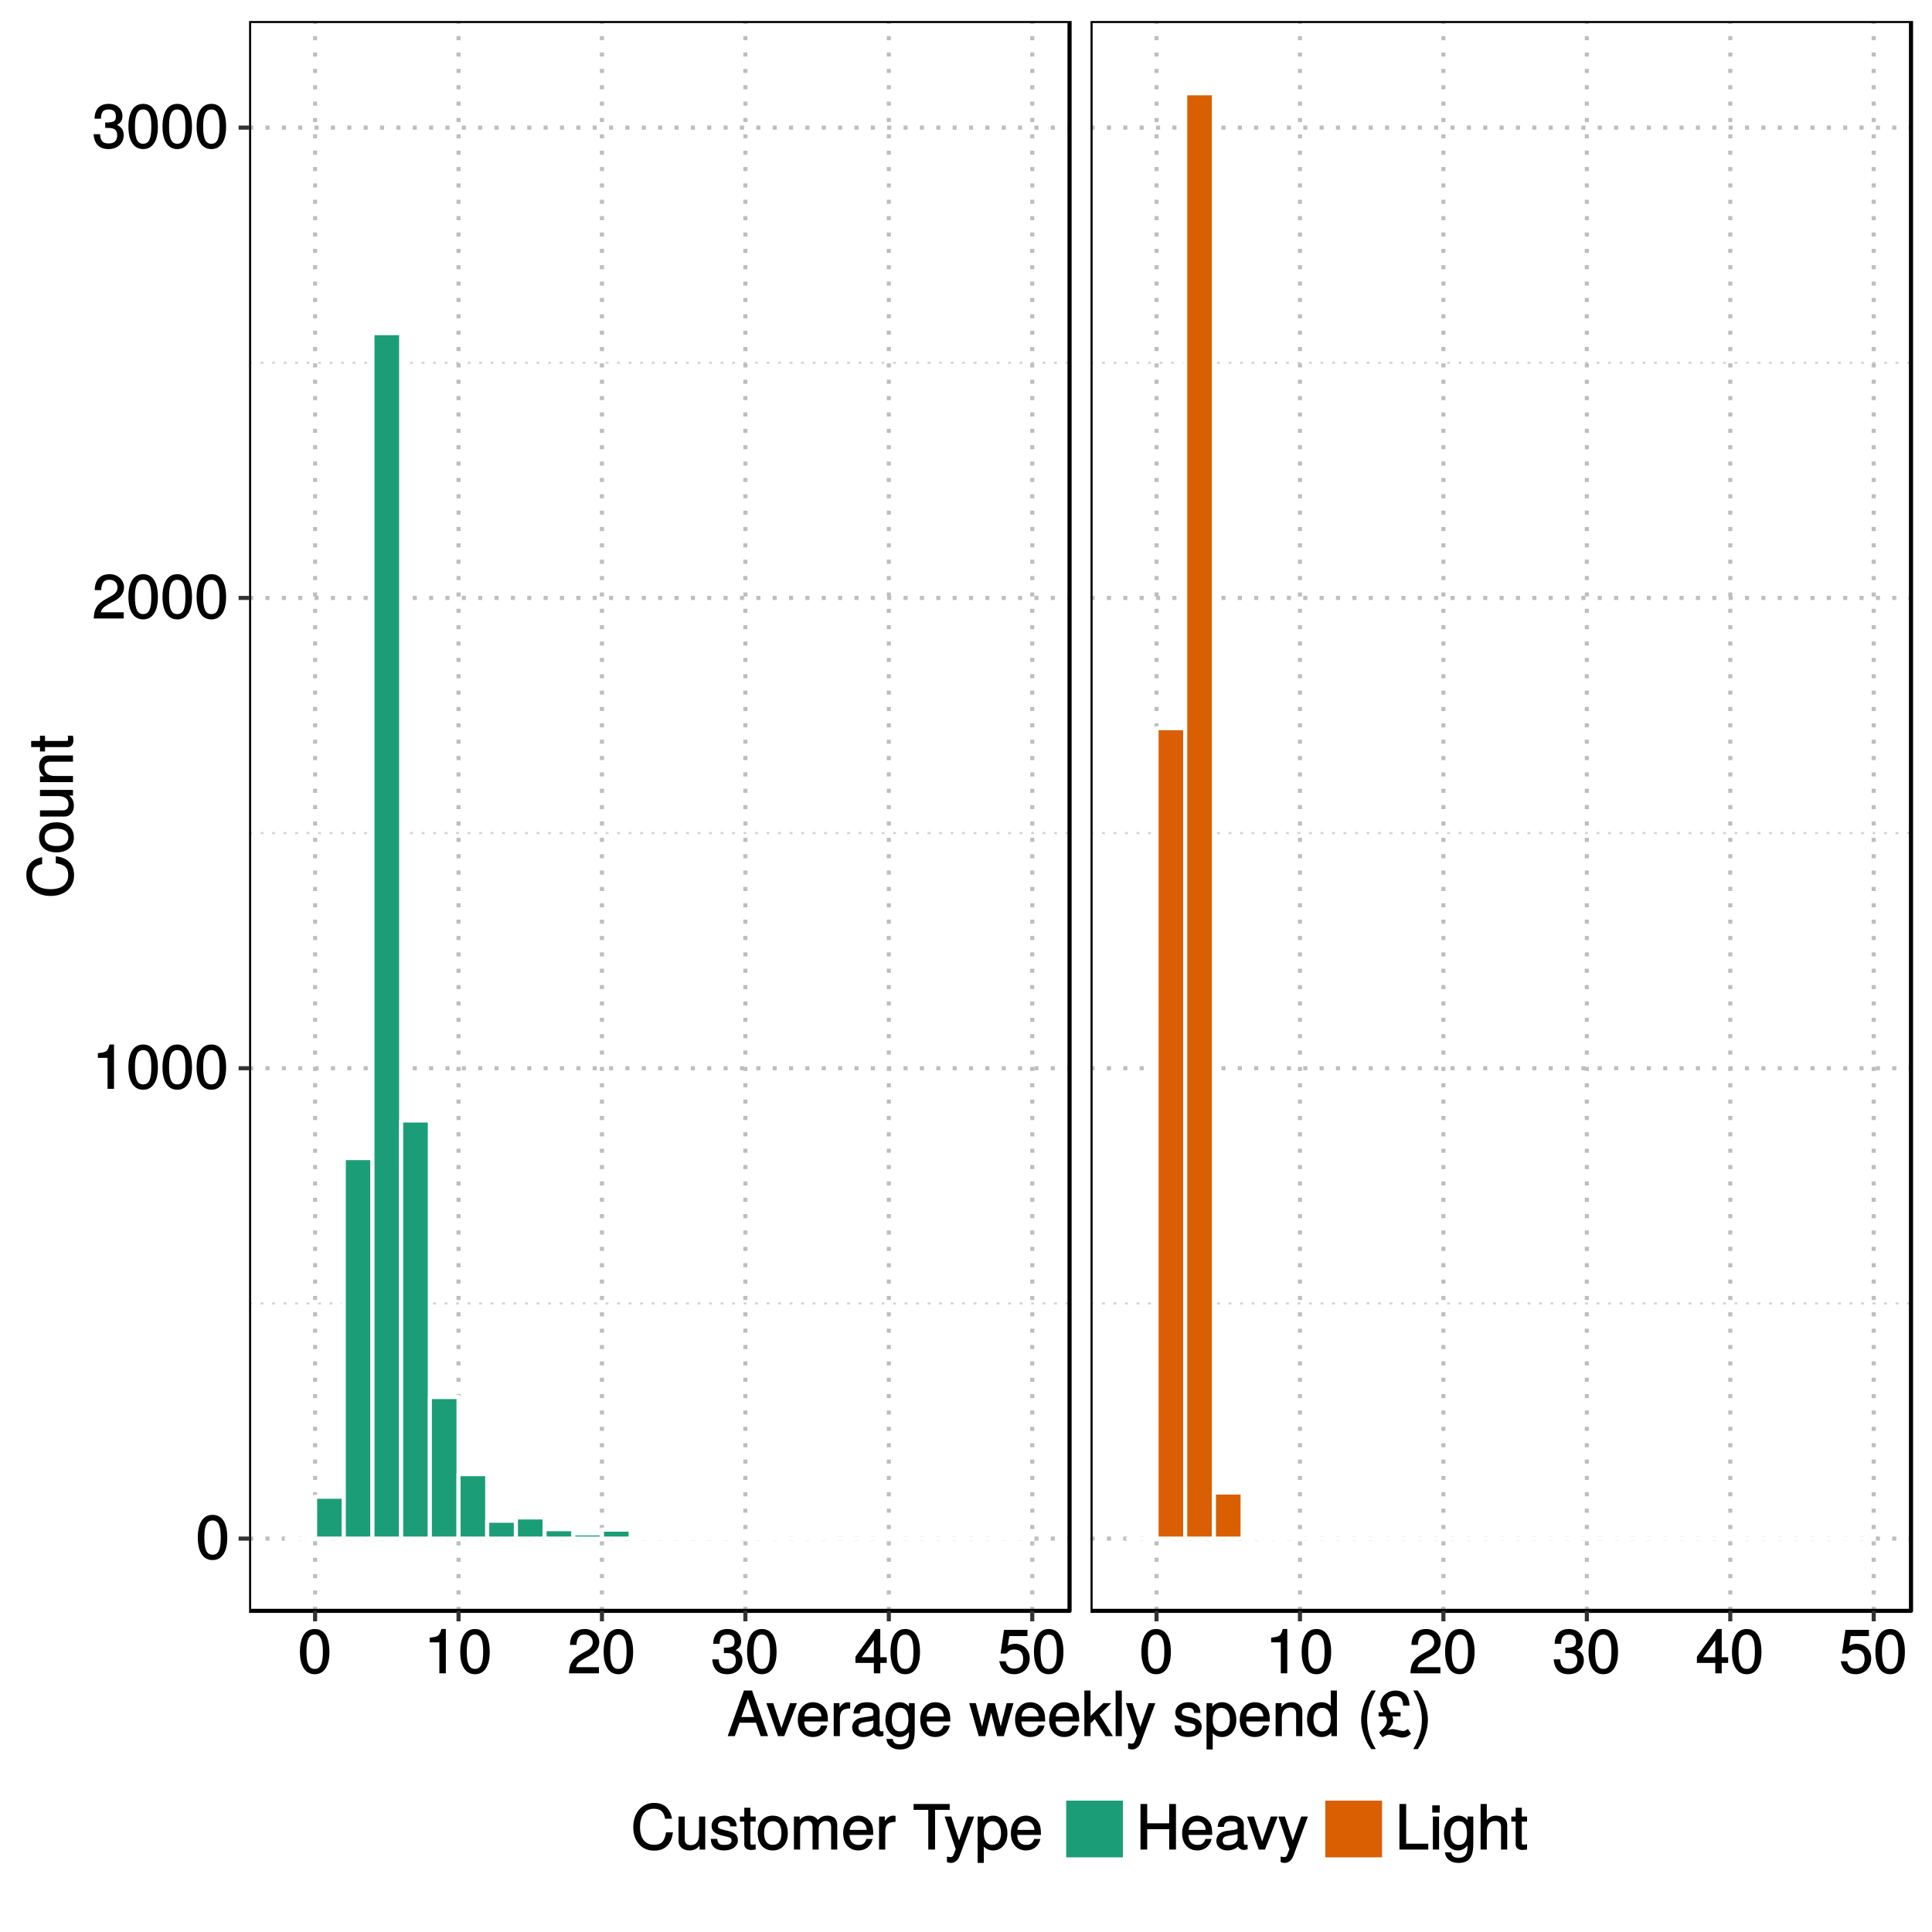 <?xml version="1.0" encoding="UTF-8"?>
<svg xmlns="http://www.w3.org/2000/svg" xmlns:xlink="http://www.w3.org/1999/xlink" width="504pt" height="504pt" viewBox="0 0 504 504" version="1.1">
<defs>
<g>
<symbol overflow="visible" id="glyph0-0">
<path style="stroke:none;" d=""/>
</symbol>
<symbol overflow="visible" id="glyph0-1">
<path style="stroke:none;" d="M 8.234 -5.562 C 8.234 -9.5 6.859 -11.562 4.406 -11.562 C 1.953 -11.562 0.547 -9.469 0.547 -5.656 C 0.547 -1.844 1.969 0.234 4.406 0.234 C 6.797 0.234 8.234 -1.844 8.234 -5.562 Z M 6.531 -5.703 C 6.531 -2.484 5.938 -1.156 4.375 -1.156 C 2.875 -1.156 2.25 -2.547 2.25 -5.641 C 2.25 -8.75 2.875 -10.094 4.406 -10.094 C 5.922 -10.094 6.531 -8.734 6.531 -5.703 Z M 6.531 -5.703 "/>
</symbol>
<symbol overflow="visible" id="glyph0-2">
<path style="stroke:none;" d="M 5.688 -0.109 L 5.688 -11.562 L 4.516 -11.562 C 3.984 -9.734 3.812 -9.578 1.484 -9.297 L 1.484 -8.078 L 4 -8.078 L 4 0 L 5.688 0 Z M 5.688 -0.109 "/>
</symbol>
<symbol overflow="visible" id="glyph0-3">
<path style="stroke:none;" d="M 8.297 -8.125 C 8.297 -10.047 6.688 -11.562 4.547 -11.562 C 2.219 -11.562 0.734 -10.281 0.656 -7.406 L 2.344 -7.406 C 2.453 -9.422 3.109 -10.109 4.5 -10.109 C 5.781 -10.109 6.594 -9.312 6.594 -8.094 C 6.594 -7.203 6.094 -6.516 5.094 -5.938 L 3.609 -5.109 C 1.25 -3.766 0.531 -2.625 0.391 0 L 8.219 0 L 8.219 -1.609 L 2.266 -1.609 C 2.406 -2.438 2.875 -2.938 4.266 -3.766 L 5.875 -4.625 C 7.453 -5.469 8.297 -6.734 8.297 -8.125 Z M 8.297 -8.125 "/>
</symbol>
<symbol overflow="visible" id="glyph0-4">
<path style="stroke:none;" d="M 8.219 -3.406 C 8.219 -4.781 7.531 -5.703 6.172 -6.156 L 6.172 -5.938 C 7.234 -6.359 7.891 -7.203 7.891 -8.344 C 7.891 -10.281 6.469 -11.562 4.297 -11.562 C 2.016 -11.562 0.656 -10.219 0.609 -7.688 L 2.281 -7.688 C 2.312 -9.469 2.875 -10.109 4.312 -10.109 C 5.562 -10.109 6.172 -9.484 6.172 -8.281 C 6.172 -7.078 5.797 -6.688 3.391 -6.688 L 3.391 -5.281 L 4.297 -5.281 C 5.859 -5.281 6.516 -4.656 6.516 -3.391 C 6.516 -1.969 5.781 -1.234 4.297 -1.234 C 2.766 -1.234 2.141 -1.891 2.047 -3.641 L 0.359 -3.641 C 0.547 -1.016 1.938 0.234 4.25 0.234 C 6.594 0.234 8.219 -1.266 8.219 -3.406 Z M 8.219 -3.406 "/>
</symbol>
<symbol overflow="visible" id="glyph0-5">
<path style="stroke:none;" d="M 8.453 -2.828 L 8.453 -4.203 L 6.766 -4.203 L 6.766 -11.562 L 5.516 -11.562 L 0.297 -4.344 L 0.297 -2.719 L 5.094 -2.719 L 5.094 0 L 6.766 0 L 6.766 -2.719 L 8.453 -2.719 Z M 5.234 -4.203 L 1.922 -4.203 L 5.328 -8.969 L 5.094 -9.062 L 5.094 -4.203 Z M 5.234 -4.203 "/>
</symbol>
<symbol overflow="visible" id="glyph0-6">
<path style="stroke:none;" d="M 8.344 -3.875 C 8.344 -6.109 6.719 -7.703 4.547 -7.703 C 3.75 -7.703 2.984 -7.453 2.625 -7.188 L 3.016 -9.719 L 7.75 -9.719 L 7.75 -11.328 L 1.625 -11.328 L 0.75 -5.172 L 2.266 -5.172 C 2.953 -5.984 3.406 -6.219 4.281 -6.219 C 5.812 -6.219 6.625 -5.359 6.625 -3.688 C 6.625 -2.047 5.828 -1.234 4.281 -1.234 C 3.062 -1.234 2.438 -1.75 2.062 -3.141 L 0.391 -3.141 C 0.875 -0.766 2.297 0.234 4.312 0.234 C 6.609 0.234 8.344 -1.469 8.344 -3.875 Z M 8.344 -3.875 "/>
</symbol>
<symbol overflow="visible" id="glyph0-7">
<path style="stroke:none;" d="M 10.578 -0.109 L 6.438 -11.891 L 4.312 -11.891 L 0.078 0 L 1.938 0 L 3.172 -3.5 L 7.469 -3.5 L 8.672 0 L 10.625 0 Z M 7.172 -4.969 L 3.625 -4.969 L 5.5 -10.172 L 5.234 -10.172 L 6.969 -4.969 Z M 7.172 -4.969 "/>
</symbol>
<symbol overflow="visible" id="glyph0-8">
<path style="stroke:none;" d="M 7.781 -8.609 L 6.156 -8.609 L 3.766 -1.719 L 4.031 -1.703 L 1.766 -8.609 L -0.031 -8.609 L 3.016 0 L 4.641 0 L 7.953 -8.609 Z M 7.781 -8.609 "/>
</symbol>
<symbol overflow="visible" id="glyph0-9">
<path style="stroke:none;" d="M 8.344 -3.922 C 8.344 -5.141 8.234 -5.906 8 -6.531 C 7.453 -7.906 6.047 -8.844 4.484 -8.844 C 2.141 -8.844 0.5 -7.016 0.5 -4.25 C 0.5 -1.5 2.094 0.234 4.453 0.234 C 6.375 0.234 7.828 -0.953 8.188 -2.766 L 6.578 -2.766 C 6.172 -1.562 5.562 -1.219 4.5 -1.219 C 3.109 -1.219 2.188 -2 2.156 -3.812 L 8.344 -3.812 Z M 6.875 -5.031 C 6.875 -5.031 6.672 -5.125 6.688 -5.125 L 2.203 -5.125 C 2.297 -6.5 3.125 -7.391 4.469 -7.391 C 5.781 -7.391 6.641 -6.422 6.641 -5.109 Z M 6.875 -5.031 "/>
</symbol>
<symbol overflow="visible" id="glyph0-10">
<path style="stroke:none;" d="M 5.266 -7.328 L 5.266 -8.781 C 4.906 -8.828 4.797 -8.844 4.625 -8.844 C 3.766 -8.844 2.984 -8.297 2.219 -7.062 L 2.469 -6.969 L 2.469 -8.609 L 0.969 -8.609 L 0.969 0 L 2.578 0 L 2.578 -4.469 C 2.578 -6.359 3.078 -7.188 5.266 -7.219 Z M 5.266 -7.328 "/>
</symbol>
<symbol overflow="visible" id="glyph0-11">
<path style="stroke:none;" d="M 8.688 -0.141 L 8.688 -1.297 C 8.422 -1.234 8.359 -1.234 8.266 -1.234 C 7.812 -1.234 7.688 -1.359 7.688 -1.781 L 7.688 -6.453 C 7.688 -7.938 6.469 -8.844 4.406 -8.844 C 2.375 -8.844 0.969 -7.969 0.891 -5.906 L 2.5 -5.906 C 2.625 -7.047 3.109 -7.391 4.359 -7.391 C 5.547 -7.391 6.078 -7.062 6.078 -6.25 L 6.078 -5.906 C 6.078 -5.344 5.891 -5.219 4.828 -5.094 C 2.938 -4.844 2.656 -4.781 2.141 -4.578 C 1.172 -4.172 0.531 -3.312 0.531 -2.281 C 0.531 -0.766 1.734 0.234 3.422 0.234 C 4.5 0.234 5.625 -0.234 6.188 -0.828 C 6.266 -0.469 6.984 0.109 7.641 0.109 C 7.922 0.109 8.125 0.078 8.688 -0.062 Z M 6.078 -3.016 C 6.078 -1.812 5.016 -1.156 3.719 -1.156 C 2.672 -1.156 2.188 -1.406 2.188 -2.312 C 2.188 -3.203 2.656 -3.469 4.078 -3.688 C 5.484 -3.875 5.781 -3.938 6.078 -4.078 Z M 6.078 -3.016 "/>
</symbol>
<symbol overflow="visible" id="glyph0-12">
<path style="stroke:none;" d="M 7.953 -1.484 L 7.953 -8.609 L 6.453 -8.609 L 6.453 -7.281 L 6.688 -7.359 C 6.016 -8.359 5.109 -8.844 4.031 -8.844 C 1.906 -8.844 0.312 -6.938 0.312 -4.219 C 0.312 -1.578 1.953 0.234 3.922 0.234 C 4.969 0.234 5.812 -0.234 6.688 -1.297 L 6.453 -1.375 L 6.453 -0.812 C 6.453 1.406 5.688 2.141 4.125 2.141 C 3.078 2.141 2.391 1.875 2.203 0.734 L 0.578 0.734 C 0.734 2.438 2.109 3.484 4.078 3.484 C 6.703 3.484 7.953 2.203 7.953 -1.484 Z M 6.312 -4.25 C 6.312 -2.25 5.594 -1.219 4.188 -1.219 C 2.734 -1.219 1.984 -2.266 1.984 -4.297 C 1.984 -6.312 2.75 -7.391 4.172 -7.391 C 5.609 -7.391 6.312 -6.281 6.312 -4.25 Z M 6.312 -4.25 "/>
</symbol>
<symbol overflow="visible" id="glyph0-13">
<path style="stroke:none;" d=""/>
</symbol>
<symbol overflow="visible" id="glyph0-14">
<path style="stroke:none;" d="M 11.328 -8.609 L 9.703 -8.609 L 8.016 -1.984 L 8.281 -1.969 L 6.609 -8.609 L 4.75 -8.609 L 3.141 -1.984 L 3.406 -1.969 L 1.656 -8.609 L -0.078 -8.609 L 2.422 0 L 4.125 0 L 5.781 -6.688 L 5.5 -6.688 L 7.234 0 L 8.953 0 L 11.484 -8.609 Z M 11.328 -8.609 "/>
</symbol>
<symbol overflow="visible" id="glyph0-15">
<path style="stroke:none;" d="M 8.125 -0.188 L 4.75 -5.578 L 7.812 -8.609 L 5.75 -8.609 L 2.141 -5.031 L 2.391 -4.938 L 2.391 -11.891 L 0.781 -11.891 L 0.781 0 L 2.391 0 L 2.391 -3.328 L 3.516 -4.453 L 6.297 0 L 8.234 0 Z M 8.125 -0.188 "/>
</symbol>
<symbol overflow="visible" id="glyph0-16">
<path style="stroke:none;" d="M 2.547 -0.109 L 2.547 -11.891 L 0.938 -11.891 L 0.938 0 L 2.547 0 Z M 2.547 -0.109 "/>
</symbol>
<symbol overflow="visible" id="glyph0-17">
<path style="stroke:none;" d="M 7.641 -8.609 L 6.094 -8.609 L 3.75 -1.984 L 4.016 -1.969 L 1.844 -8.609 L 0.125 -8.609 L 3.016 -0.094 L 2.5 1.234 C 2.266 1.828 2.141 1.953 1.562 1.953 C 1.375 1.953 1.156 1.922 0.719 1.828 L 0.719 3.234 C 1.031 3.391 1.406 3.484 1.766 3.484 C 2.703 3.484 3.594 2.844 4.047 1.641 L 7.828 -8.609 Z M 7.641 -8.609 "/>
</symbol>
<symbol overflow="visible" id="glyph0-18">
<path style="stroke:none;" d="M 7.469 -2.469 C 7.469 -3.719 6.641 -4.453 4.969 -4.844 L 3.703 -5.156 C 2.609 -5.406 2.266 -5.641 2.266 -6.234 C 2.266 -7.016 2.828 -7.391 3.922 -7.391 C 4.984 -7.391 5.422 -7.047 5.453 -6.047 L 7.141 -6.047 C 7.125 -7.812 5.906 -8.844 3.969 -8.844 C 2.016 -8.844 0.609 -7.734 0.609 -6.172 C 0.609 -4.859 1.422 -4.125 3.406 -3.641 L 4.656 -3.344 C 5.578 -3.125 5.812 -2.953 5.812 -2.359 C 5.812 -1.562 5.172 -1.219 4 -1.219 C 2.797 -1.219 2.25 -1.391 2.062 -2.781 L 0.406 -2.781 C 0.469 -0.734 1.703 0.234 3.891 0.234 C 6 0.234 7.469 -0.844 7.469 -2.469 Z M 7.469 -2.469 "/>
</symbol>
<symbol overflow="visible" id="glyph0-19">
<path style="stroke:none;" d="M 8.5 -4.219 C 8.5 -7.047 6.984 -8.844 4.766 -8.844 C 3.625 -8.844 2.609 -8.297 1.984 -7.312 L 2.219 -7.234 L 2.219 -8.609 L 0.734 -8.609 L 0.734 3.484 L 2.344 3.484 L 2.344 -1.125 L 2.094 -1.047 C 2.797 -0.172 3.703 0.234 4.781 0.234 C 6.938 0.234 8.5 -1.547 8.5 -4.219 Z M 6.828 -4.25 C 6.828 -2.359 6 -1.234 4.547 -1.234 C 3.141 -1.234 2.344 -2.266 2.344 -4.234 C 2.344 -6.203 3.141 -7.375 4.547 -7.375 C 6.016 -7.375 6.828 -6.25 6.828 -4.25 Z M 6.828 -4.25 "/>
</symbol>
<symbol overflow="visible" id="glyph0-20">
<path style="stroke:none;" d="M 7.922 -0.109 L 7.922 -6.453 C 7.922 -7.844 6.75 -8.844 5.141 -8.844 C 3.891 -8.844 2.969 -8.344 2.234 -7.172 L 2.484 -7.094 L 2.484 -8.609 L 0.969 -8.609 L 0.969 0 L 2.578 0 L 2.578 -4.734 C 2.578 -6.453 3.375 -7.453 4.734 -7.453 C 5.797 -7.453 6.312 -6.922 6.312 -5.922 L 6.312 0 L 7.922 0 Z M 7.922 -0.109 "/>
</symbol>
<symbol overflow="visible" id="glyph0-21">
<path style="stroke:none;" d="M 8.047 -0.109 L 8.047 -11.891 L 6.453 -11.891 L 6.453 -7.438 L 6.688 -7.516 C 6.125 -8.375 5.141 -8.844 4.016 -8.844 C 1.844 -8.844 0.266 -7.062 0.266 -4.391 C 0.266 -1.547 1.812 0.234 4.062 0.234 C 5.219 0.234 6.109 -0.219 6.828 -1.266 L 6.594 -1.344 L 6.594 0 L 8.047 0 Z M 6.453 -4.266 C 6.453 -2.344 5.656 -1.234 4.25 -1.234 C 2.781 -1.234 1.938 -2.359 1.938 -4.297 C 1.938 -6.25 2.781 -7.375 4.234 -7.375 C 5.688 -7.375 6.453 -6.203 6.453 -4.266 Z M 6.453 -4.266 "/>
</symbol>
<symbol overflow="visible" id="glyph0-22">
<path style="stroke:none;" d="M 4.75 3.203 C 3.344 0.906 2.594 -1.703 2.594 -4.25 C 2.594 -6.797 3.344 -9.422 4.859 -11.891 L 3.703 -11.891 C 2.062 -9.766 1.031 -6.766 1.031 -4.25 C 1.031 -1.734 2.062 1.266 3.703 3.391 L 4.859 3.391 Z M 4.75 3.203 "/>
</symbol>
<symbol overflow="visible" id="glyph0-23">
<path style="stroke:none;" d="M 8.656 -0.719 L 7.922 -1.875 C 7.312 -1.453 6.969 -1.328 6.562 -1.328 C 6.203 -1.328 4.594 -1.828 3.984 -1.828 C 3.297 -1.828 2.547 -1.578 1.922 -1.172 L 2.125 -1.016 C 3.562 -2.469 4.047 -3.281 4.047 -4.109 C 4.047 -4.422 3.969 -4.781 3.859 -5.141 L 5.984 -5.141 L 5.984 -6.234 L 3.359 -6.234 C 2.625 -7.75 2.484 -7.734 2.484 -8.484 C 2.484 -9.719 3.25 -10.422 4.609 -10.422 C 6 -10.422 6.594 -9.719 6.641 -7.953 L 8.312 -7.953 C 8.266 -10.594 6.812 -11.891 4.672 -11.891 C 2.531 -11.891 0.719 -10.281 0.719 -8.359 C 0.719 -7.641 0.859 -7.266 1.484 -6.234 L 0.266 -6.234 L 0.266 -5.141 L 2.094 -5.141 C 2.297 -4.766 2.422 -4.406 2.422 -4 C 2.422 -3.031 1.922 -2.281 0.391 -0.953 L 1.281 0.281 C 2.031 -0.203 2.516 -0.375 3.078 -0.375 C 3.406 -0.375 3.797 -0.297 4.125 -0.188 C 5.453 0.266 5.875 0.375 6.469 0.375 C 7.297 0.375 8.016 0.062 8.719 -0.625 Z M 8.656 -0.719 "/>
</symbol>
<symbol overflow="visible" id="glyph0-24">
<path style="stroke:none;" d="M 4.219 -4.234 C 4.219 -6.766 3.188 -9.766 1.547 -11.891 L 0.391 -11.891 C 1.906 -9.406 2.656 -6.797 2.656 -4.234 C 2.656 -1.703 1.906 0.922 0.391 3.391 L 1.547 3.391 C 3.188 1.266 4.219 -1.734 4.219 -4.234 Z M 4.219 -4.234 "/>
</symbol>
<symbol overflow="visible" id="glyph0-25">
<path style="stroke:none;" d="M 10.828 -4.484 L 9.172 -4.484 C 8.797 -2.172 8.016 -1.25 6.047 -1.25 C 3.734 -1.25 2.391 -2.906 2.391 -5.828 C 2.391 -8.812 3.656 -10.641 5.922 -10.641 C 7.75 -10.641 8.562 -9.938 8.938 -8.047 L 10.734 -8.047 C 10.25 -10.719 8.656 -12.172 6.094 -12.172 C 2.562 -12.172 0.625 -9.219 0.625 -5.812 C 0.625 -2.406 2.609 0.281 6.031 0.281 C 8.875 0.281 10.609 -1.328 10.969 -4.484 Z M 10.828 -4.484 "/>
</symbol>
<symbol overflow="visible" id="glyph0-26">
<path style="stroke:none;" d="M 7.844 -0.109 L 7.844 -8.609 L 6.234 -8.609 L 6.234 -3.875 C 6.234 -2.156 5.484 -1.156 4.094 -1.156 C 3.047 -1.156 2.5 -1.688 2.5 -2.688 L 2.5 -8.609 L 0.891 -8.609 L 0.891 -2.156 C 0.891 -0.766 2.078 0.234 3.719 0.234 C 4.938 0.234 5.828 -0.219 6.609 -1.328 L 6.375 -1.406 L 6.375 0 L 7.844 0 Z M 7.844 -0.109 "/>
</symbol>
<symbol overflow="visible" id="glyph0-27">
<path style="stroke:none;" d="M 4.188 -0.109 L 4.188 -1.391 C 3.891 -1.297 3.688 -1.281 3.422 -1.281 C 2.844 -1.281 2.812 -1.328 2.812 -1.922 L 2.812 -7.297 L 4.188 -7.297 L 4.188 -8.609 L 2.812 -8.609 L 2.812 -10.906 L 1.219 -10.906 L 1.219 -8.609 L 0.078 -8.609 L 0.078 -7.297 L 1.219 -7.297 L 1.219 -1.328 C 1.219 -0.484 1.938 0.109 2.969 0.109 C 3.297 0.109 3.609 0.078 4.188 -0.016 Z M 4.188 -0.109 "/>
</symbol>
<symbol overflow="visible" id="glyph0-28">
<path style="stroke:none;" d="M 8.281 -4.234 C 8.281 -7.141 6.766 -8.844 4.359 -8.844 C 2 -8.844 0.438 -7.125 0.438 -4.297 C 0.438 -1.484 1.984 0.234 4.375 0.234 C 6.719 0.234 8.281 -1.484 8.281 -4.234 Z M 6.625 -4.25 C 6.625 -2.281 5.844 -1.219 4.375 -1.219 C 2.875 -1.219 2.094 -2.266 2.094 -4.297 C 2.094 -6.312 2.875 -7.391 4.375 -7.391 C 5.875 -7.391 6.625 -6.344 6.625 -4.25 Z M 6.625 -4.25 "/>
</symbol>
<symbol overflow="visible" id="glyph0-29">
<path style="stroke:none;" d="M 12.281 -0.109 L 12.281 -6.406 C 12.281 -7.906 11.328 -8.844 9.766 -8.844 C 8.641 -8.844 7.859 -8.484 7.203 -7.688 C 6.781 -8.438 6.016 -8.844 4.922 -8.844 C 3.812 -8.844 2.953 -8.406 2.234 -7.391 L 2.484 -7.312 L 2.484 -8.609 L 0.984 -8.609 L 0.984 0 L 2.594 0 L 2.594 -5.375 C 2.594 -6.594 3.344 -7.453 4.438 -7.453 C 5.422 -7.453 5.844 -6.953 5.844 -5.891 L 5.844 0 L 7.438 0 L 7.438 -5.375 C 7.438 -6.594 8.203 -7.453 9.297 -7.453 C 10.266 -7.453 10.688 -6.938 10.688 -5.891 L 10.688 0 L 12.281 0 Z M 12.281 -0.109 "/>
</symbol>
<symbol overflow="visible" id="glyph0-30">
<path style="stroke:none;" d="M 9.609 -10.469 L 9.609 -11.891 L 0.188 -11.891 L 0.188 -10.359 L 4.031 -10.359 L 4.031 0 L 5.797 0 L 5.797 -10.359 L 9.609 -10.359 Z M 9.609 -10.469 "/>
</symbol>
<symbol overflow="visible" id="glyph0-31">
<path style="stroke:none;" d="M 10.438 -0.109 L 10.438 -11.891 L 8.672 -11.891 L 8.672 -6.844 L 2.938 -6.844 L 2.938 -11.891 L 1.188 -11.891 L 1.188 0 L 2.938 0 L 2.938 -5.312 L 8.672 -5.312 L 8.672 0 L 10.438 0 Z M 10.438 -0.109 "/>
</symbol>
<symbol overflow="visible" id="glyph0-32">
<path style="stroke:none;" d="M 8.656 -0.109 L 8.656 -1.531 L 2.891 -1.531 L 2.891 -11.891 L 1.141 -11.891 L 1.141 0 L 8.656 0 Z M 8.656 -0.109 "/>
</symbol>
<symbol overflow="visible" id="glyph0-33">
<path style="stroke:none;" d="M 2.578 -0.109 L 2.578 -8.609 L 0.969 -8.609 L 0.969 0 L 2.578 0 Z M 2.75 -9.766 L 2.75 -11.531 L 0.812 -11.531 L 0.812 -9.641 L 2.75 -9.641 Z M 2.75 -9.766 "/>
</symbol>
<symbol overflow="visible" id="glyph0-34">
<path style="stroke:none;" d="M 7.906 -0.109 L 7.906 -6.453 C 7.906 -7.859 6.766 -8.844 5.141 -8.844 C 3.953 -8.844 3.125 -8.453 2.344 -7.422 L 2.578 -7.344 L 2.578 -11.891 L 0.969 -11.891 L 0.969 0 L 2.578 0 L 2.578 -4.734 C 2.578 -6.453 3.344 -7.453 4.719 -7.453 C 5.656 -7.453 6.297 -7.031 6.297 -5.922 L 6.297 0 L 7.906 0 Z M 7.906 -0.109 "/>
</symbol>
<symbol overflow="visible" id="glyph1-0">
<path style="stroke:none;" d=""/>
</symbol>
<symbol overflow="visible" id="glyph1-1">
<path style="stroke:none;" d="M -4.484 -10.828 L -4.484 -9.172 C -2.172 -8.797 -1.25 -8.016 -1.25 -6.047 C -1.25 -3.734 -2.906 -2.391 -5.828 -2.391 C -8.812 -2.391 -10.641 -3.656 -10.641 -5.922 C -10.641 -7.75 -9.938 -8.562 -8.047 -8.938 L -8.047 -10.734 C -10.719 -10.25 -12.172 -8.656 -12.172 -6.094 C -12.172 -2.562 -9.219 -0.625 -5.812 -0.625 C -2.406 -0.625 0.281 -2.609 0.281 -6.031 C 0.281 -8.875 -1.328 -10.609 -4.484 -10.969 Z M -4.484 -10.828 "/>
</symbol>
<symbol overflow="visible" id="glyph1-2">
<path style="stroke:none;" d="M -4.234 -8.281 C -7.141 -8.281 -8.844 -6.766 -8.844 -4.359 C -8.844 -2 -7.125 -0.438 -4.297 -0.438 C -1.484 -0.438 0.234 -1.984 0.234 -4.375 C 0.234 -6.719 -1.484 -8.281 -4.234 -8.281 Z M -4.25 -6.625 C -2.281 -6.625 -1.219 -5.844 -1.219 -4.375 C -1.219 -2.875 -2.266 -2.094 -4.297 -2.094 C -6.312 -2.094 -7.391 -2.875 -7.391 -4.375 C -7.391 -5.875 -6.344 -6.625 -4.25 -6.625 Z M -4.25 -6.625 "/>
</symbol>
<symbol overflow="visible" id="glyph1-3">
<path style="stroke:none;" d="M -0.109 -7.844 L -8.609 -7.844 L -8.609 -6.234 L -3.875 -6.234 C -2.156 -6.234 -1.156 -5.484 -1.156 -4.094 C -1.156 -3.047 -1.688 -2.5 -2.688 -2.5 L -8.609 -2.5 L -8.609 -0.891 L -2.156 -0.891 C -0.766 -0.891 0.234 -2.078 0.234 -3.719 C 0.234 -4.938 -0.219 -5.828 -1.328 -6.609 L -1.406 -6.375 L 0 -6.375 L 0 -7.844 Z M -0.109 -7.844 "/>
</symbol>
<symbol overflow="visible" id="glyph1-4">
<path style="stroke:none;" d="M -0.109 -7.922 L -6.453 -7.922 C -7.844 -7.922 -8.844 -6.75 -8.844 -5.141 C -8.844 -3.891 -8.344 -2.969 -7.172 -2.234 L -7.094 -2.484 L -8.609 -2.484 L -8.609 -0.969 L 0 -0.969 L 0 -2.578 L -4.734 -2.578 C -6.453 -2.578 -7.453 -3.375 -7.453 -4.734 C -7.453 -5.797 -6.922 -6.312 -5.922 -6.312 L 0 -6.312 L 0 -7.922 Z M -0.109 -7.922 "/>
</symbol>
<symbol overflow="visible" id="glyph1-5">
<path style="stroke:none;" d="M -0.109 -4.188 L -1.391 -4.188 C -1.297 -3.891 -1.281 -3.688 -1.281 -3.422 C -1.281 -2.844 -1.328 -2.812 -1.922 -2.812 L -7.297 -2.812 L -7.297 -4.188 L -8.609 -4.188 L -8.609 -2.812 L -10.906 -2.812 L -10.906 -1.219 L -8.609 -1.219 L -8.609 -0.078 L -7.297 -0.078 L -7.297 -1.219 L -1.328 -1.219 C -0.484 -1.219 0.109 -1.938 0.109 -2.969 C 0.109 -3.297 0.078 -3.609 -0.016 -4.188 Z M -0.109 -4.188 "/>
</symbol>
</g>
<clipPath id="clip1">
  <path d="M 64.984 5.48 L 280 5.48 L 280 421 L 64.984 421 Z M 64.984 5.48 "/>
</clipPath>
<clipPath id="clip2">
  <path d="M 64.984 339 L 280 339 L 280 341 L 64.984 341 Z M 64.984 339 "/>
</clipPath>
<clipPath id="clip3">
  <path d="M 64.984 217 L 280 217 L 280 218 L 64.984 218 Z M 64.984 217 "/>
</clipPath>
<clipPath id="clip4">
  <path d="M 64.984 94 L 280 94 L 280 95 L 64.984 95 Z M 64.984 94 "/>
</clipPath>
<clipPath id="clip5">
  <path d="M 64.984 400 L 280 400 L 280 402 L 64.984 402 Z M 64.984 400 "/>
</clipPath>
<clipPath id="clip6">
  <path d="M 64.984 278 L 280 278 L 280 280 L 64.984 280 Z M 64.984 278 "/>
</clipPath>
<clipPath id="clip7">
  <path d="M 64.984 155 L 280 155 L 280 157 L 64.984 157 Z M 64.984 155 "/>
</clipPath>
<clipPath id="clip8">
  <path d="M 64.984 32 L 280 32 L 280 34 L 64.984 34 Z M 64.984 32 "/>
</clipPath>
<clipPath id="clip9">
  <path d="M 81 5.48 L 83 5.48 L 83 421 L 81 421 Z M 81 5.48 "/>
</clipPath>
<clipPath id="clip10">
  <path d="M 119 5.48 L 121 5.48 L 121 421 L 119 421 Z M 119 5.48 "/>
</clipPath>
<clipPath id="clip11">
  <path d="M 156 5.48 L 158 5.48 L 158 421 L 156 421 Z M 156 5.48 "/>
</clipPath>
<clipPath id="clip12">
  <path d="M 193 5.48 L 195 5.48 L 195 421 L 193 421 Z M 193 5.48 "/>
</clipPath>
<clipPath id="clip13">
  <path d="M 231 5.48 L 233 5.48 L 233 421 L 231 421 Z M 231 5.48 "/>
</clipPath>
<clipPath id="clip14">
  <path d="M 268 5.48 L 270 5.48 L 270 421 L 268 421 Z M 268 5.48 "/>
</clipPath>
<clipPath id="clip15">
  <path d="M 64.984 5.48 L 280 5.48 L 280 421 L 64.984 421 Z M 64.984 5.48 "/>
</clipPath>
<clipPath id="clip16">
  <path d="M 284.492 5.48 L 499 5.48 L 499 421 L 284.492 421 Z M 284.492 5.48 "/>
</clipPath>
<clipPath id="clip17">
  <path d="M 284.492 5.48 L 499.52 5.48 L 499.52 421 L 284.492 421 Z M 284.492 5.48 "/>
</clipPath>
<clipPath id="clip18">
  <path d="M 284.492 339 L 499 339 L 499 341 L 284.492 341 Z M 284.492 339 "/>
</clipPath>
<clipPath id="clip19">
  <path d="M 284.492 217 L 499 217 L 499 218 L 284.492 218 Z M 284.492 217 "/>
</clipPath>
<clipPath id="clip20">
  <path d="M 284.492 94 L 499 94 L 499 95 L 284.492 95 Z M 284.492 94 "/>
</clipPath>
<clipPath id="clip21">
  <path d="M 284.492 400 L 499.52 400 L 499.52 402 L 284.492 402 Z M 284.492 400 "/>
</clipPath>
<clipPath id="clip22">
  <path d="M 284.492 278 L 499.52 278 L 499.52 280 L 284.492 280 Z M 284.492 278 "/>
</clipPath>
<clipPath id="clip23">
  <path d="M 284.492 155 L 499.52 155 L 499.52 157 L 284.492 157 Z M 284.492 155 "/>
</clipPath>
<clipPath id="clip24">
  <path d="M 284.492 32 L 499.52 32 L 499.52 34 L 284.492 34 Z M 284.492 32 "/>
</clipPath>
<clipPath id="clip25">
  <path d="M 301 5.48 L 303 5.48 L 303 421 L 301 421 Z M 301 5.48 "/>
</clipPath>
<clipPath id="clip26">
  <path d="M 338 5.48 L 340 5.48 L 340 421 L 338 421 Z M 338 5.48 "/>
</clipPath>
<clipPath id="clip27">
  <path d="M 376 5.48 L 378 5.48 L 378 421 L 376 421 Z M 376 5.48 "/>
</clipPath>
<clipPath id="clip28">
  <path d="M 413 5.48 L 415 5.48 L 415 421 L 413 421 Z M 413 5.48 "/>
</clipPath>
<clipPath id="clip29">
  <path d="M 450 5.48 L 452 5.48 L 452 421 L 450 421 Z M 450 5.48 "/>
</clipPath>
<clipPath id="clip30">
  <path d="M 488 5.48 L 490 5.48 L 490 421 L 488 421 Z M 488 5.48 "/>
</clipPath>
<clipPath id="clip31">
  <path d="M 284.492 5.48 L 499.52 5.48 L 499.52 421 L 284.492 421 Z M 284.492 5.48 "/>
</clipPath>
</defs>
<g id="surface371">
<rect x="0" y="0" width="504" height="504" style="fill:rgb(100%,100%,100%);fill-opacity:1;stroke:none;"/>
<rect x="0" y="0" width="504" height="504" style="fill:rgb(100%,100%,100%);fill-opacity:1;stroke:none;"/>
<path style="fill:none;stroke-width:1.067;stroke-linecap:round;stroke-linejoin:round;stroke:rgb(100%,100%,100%);stroke-opacity:1;stroke-miterlimit:10;" d="M 0 504 L 504 504 L 504 0 L 0 0 Z M 0 504 "/>
<g clip-path="url(#clip1)" clip-rule="nonzero">
<path style="fill-rule:nonzero;fill:rgb(100%,100%,100%);fill-opacity:1;stroke-width:1.067;stroke-linecap:round;stroke-linejoin:round;stroke:rgb(82.745%,82.745%,82.745%);stroke-opacity:1;stroke-miterlimit:10;" d="M 64.984 420.223 L 279.012 420.223 L 279.012 5.48 L 64.984 5.48 Z M 64.984 420.223 "/>
</g>
<g clip-path="url(#clip2)" clip-rule="nonzero">
<path style="fill:none;stroke-width:0.533;stroke-linecap:butt;stroke-linejoin:round;stroke:rgb(82.745%,82.745%,82.745%);stroke-opacity:1;stroke-dasharray:0.75,2.25;stroke-miterlimit:10;" d="M 64.984 340.023 L 279.016 340.023 "/>
</g>
<g clip-path="url(#clip3)" clip-rule="nonzero">
<path style="fill:none;stroke-width:0.533;stroke-linecap:butt;stroke-linejoin:round;stroke:rgb(82.745%,82.745%,82.745%);stroke-opacity:1;stroke-dasharray:0.75,2.25;stroke-miterlimit:10;" d="M 64.984 217.328 L 279.016 217.328 "/>
</g>
<g clip-path="url(#clip4)" clip-rule="nonzero">
<path style="fill:none;stroke-width:0.533;stroke-linecap:butt;stroke-linejoin:round;stroke:rgb(82.745%,82.745%,82.745%);stroke-opacity:1;stroke-dasharray:0.75,2.25;stroke-miterlimit:10;" d="M 64.984 94.637 L 279.016 94.637 "/>
</g>
<g clip-path="url(#clip5)" clip-rule="nonzero">
<path style="fill:none;stroke-width:1.067;stroke-linecap:butt;stroke-linejoin:round;stroke:rgb(74.51%,74.51%,74.51%);stroke-opacity:1;stroke-dasharray:1.067,3.201;stroke-miterlimit:10;" d="M 64.984 401.371 L 279.016 401.371 "/>
</g>
<g clip-path="url(#clip6)" clip-rule="nonzero">
<path style="fill:none;stroke-width:1.067;stroke-linecap:butt;stroke-linejoin:round;stroke:rgb(74.51%,74.51%,74.51%);stroke-opacity:1;stroke-dasharray:1.067,3.201;stroke-miterlimit:10;" d="M 64.984 278.676 L 279.016 278.676 "/>
</g>
<g clip-path="url(#clip7)" clip-rule="nonzero">
<path style="fill:none;stroke-width:1.067;stroke-linecap:butt;stroke-linejoin:round;stroke:rgb(74.51%,74.51%,74.51%);stroke-opacity:1;stroke-dasharray:1.067,3.201;stroke-miterlimit:10;" d="M 64.984 155.98 L 279.016 155.98 "/>
</g>
<g clip-path="url(#clip8)" clip-rule="nonzero">
<path style="fill:none;stroke-width:1.067;stroke-linecap:butt;stroke-linejoin:round;stroke:rgb(74.51%,74.51%,74.51%);stroke-opacity:1;stroke-dasharray:1.067,3.201;stroke-miterlimit:10;" d="M 64.984 33.289 L 279.016 33.289 "/>
</g>
<g clip-path="url(#clip9)" clip-rule="nonzero">
<path style="fill:none;stroke-width:1.067;stroke-linecap:butt;stroke-linejoin:round;stroke:rgb(74.51%,74.51%,74.51%);stroke-opacity:1;stroke-dasharray:1.067,3.201;stroke-miterlimit:10;" d="M 82.199 420.223 L 82.199 5.48 "/>
</g>
<g clip-path="url(#clip10)" clip-rule="nonzero">
<path style="fill:none;stroke-width:1.067;stroke-linecap:butt;stroke-linejoin:round;stroke:rgb(74.51%,74.51%,74.51%);stroke-opacity:1;stroke-dasharray:1.067,3.201;stroke-miterlimit:10;" d="M 119.617 420.223 L 119.617 5.48 "/>
</g>
<g clip-path="url(#clip11)" clip-rule="nonzero">
<path style="fill:none;stroke-width:1.067;stroke-linecap:butt;stroke-linejoin:round;stroke:rgb(74.51%,74.51%,74.51%);stroke-opacity:1;stroke-dasharray:1.067,3.201;stroke-miterlimit:10;" d="M 157.031 420.223 L 157.031 5.48 "/>
</g>
<g clip-path="url(#clip12)" clip-rule="nonzero">
<path style="fill:none;stroke-width:1.067;stroke-linecap:butt;stroke-linejoin:round;stroke:rgb(74.51%,74.51%,74.51%);stroke-opacity:1;stroke-dasharray:1.067,3.201;stroke-miterlimit:10;" d="M 194.449 420.223 L 194.449 5.48 "/>
</g>
<g clip-path="url(#clip13)" clip-rule="nonzero">
<path style="fill:none;stroke-width:1.067;stroke-linecap:butt;stroke-linejoin:round;stroke:rgb(74.51%,74.51%,74.51%);stroke-opacity:1;stroke-dasharray:1.067,3.201;stroke-miterlimit:10;" d="M 231.867 420.223 L 231.867 5.48 "/>
</g>
<g clip-path="url(#clip14)" clip-rule="nonzero">
<path style="fill:none;stroke-width:1.067;stroke-linecap:butt;stroke-linejoin:round;stroke:rgb(74.51%,74.51%,74.51%);stroke-opacity:1;stroke-dasharray:1.067,3.201;stroke-miterlimit:10;" d="M 269.285 420.223 L 269.285 5.48 "/>
</g>
<path style="fill:none;stroke-width:1.067;stroke-linecap:butt;stroke-linejoin:round;stroke:rgb(100%,100%,100%);stroke-opacity:1;stroke-miterlimit:10;" d="M 74.715 401.371 L 82.199 401.371 Z M 74.715 401.371 "/>
<path style="fill-rule:nonzero;fill:rgb(10.588%,61.961%,46.667%);fill-opacity:1;stroke-width:1.067;stroke-linecap:butt;stroke-linejoin:round;stroke:rgb(100%,100%,100%);stroke-opacity:1;stroke-miterlimit:10;" d="M 82.199 401.371 L 89.684 401.371 L 89.684 390.453 L 82.199 390.453 Z M 82.199 401.371 "/>
<path style="fill-rule:nonzero;fill:rgb(10.588%,61.961%,46.667%);fill-opacity:1;stroke-width:1.067;stroke-linecap:butt;stroke-linejoin:round;stroke:rgb(100%,100%,100%);stroke-opacity:1;stroke-miterlimit:10;" d="M 89.684 401.371 L 97.168 401.371 L 97.168 302.113 L 89.684 302.113 Z M 89.684 401.371 "/>
<path style="fill-rule:nonzero;fill:rgb(10.588%,61.961%,46.667%);fill-opacity:1;stroke-width:1.067;stroke-linecap:butt;stroke-linejoin:round;stroke:rgb(100%,100%,100%);stroke-opacity:1;stroke-miterlimit:10;" d="M 97.164 401.371 L 104.648 401.371 L 104.648 86.906 L 97.164 86.906 Z M 97.164 401.371 "/>
<path style="fill-rule:nonzero;fill:rgb(10.588%,61.961%,46.667%);fill-opacity:1;stroke-width:1.067;stroke-linecap:butt;stroke-linejoin:round;stroke:rgb(100%,100%,100%);stroke-opacity:1;stroke-miterlimit:10;" d="M 104.648 401.371 L 112.133 401.371 L 112.133 292.297 L 104.648 292.297 Z M 104.648 401.371 "/>
<path style="fill-rule:nonzero;fill:rgb(10.588%,61.961%,46.667%);fill-opacity:1;stroke-width:1.067;stroke-linecap:butt;stroke-linejoin:round;stroke:rgb(100%,100%,100%);stroke-opacity:1;stroke-miterlimit:10;" d="M 112.133 401.371 L 119.617 401.371 L 119.617 364.441 L 112.133 364.441 Z M 112.133 401.371 "/>
<path style="fill-rule:nonzero;fill:rgb(10.588%,61.961%,46.667%);fill-opacity:1;stroke-width:1.067;stroke-linecap:butt;stroke-linejoin:round;stroke:rgb(100%,100%,100%);stroke-opacity:1;stroke-miterlimit:10;" d="M 119.617 401.371 L 127.102 401.371 L 127.102 384.562 L 119.617 384.562 Z M 119.617 401.371 "/>
<path style="fill-rule:nonzero;fill:rgb(10.588%,61.961%,46.667%);fill-opacity:1;stroke-width:1.067;stroke-linecap:butt;stroke-linejoin:round;stroke:rgb(100%,100%,100%);stroke-opacity:1;stroke-miterlimit:10;" d="M 127.098 401.371 L 134.582 401.371 L 134.582 396.707 L 127.098 396.707 Z M 127.098 401.371 "/>
<path style="fill-rule:nonzero;fill:rgb(10.588%,61.961%,46.667%);fill-opacity:1;stroke-width:1.067;stroke-linecap:butt;stroke-linejoin:round;stroke:rgb(100%,100%,100%);stroke-opacity:1;stroke-miterlimit:10;" d="M 134.582 401.371 L 142.066 401.371 L 142.066 395.852 L 134.582 395.852 Z M 134.582 401.371 "/>
<path style="fill-rule:nonzero;fill:rgb(10.588%,61.961%,46.667%);fill-opacity:1;stroke-width:1.067;stroke-linecap:butt;stroke-linejoin:round;stroke:rgb(100%,100%,100%);stroke-opacity:1;stroke-miterlimit:10;" d="M 142.066 401.371 L 149.551 401.371 L 149.551 398.918 L 142.066 398.918 Z M 142.066 401.371 "/>
<path style="fill-rule:nonzero;fill:rgb(10.588%,61.961%,46.667%);fill-opacity:1;stroke-width:1.067;stroke-linecap:butt;stroke-linejoin:round;stroke:rgb(100%,100%,100%);stroke-opacity:1;stroke-miterlimit:10;" d="M 149.551 401.371 L 157.035 401.371 L 157.035 400.02 L 149.551 400.02 Z M 149.551 401.371 "/>
<path style="fill-rule:nonzero;fill:rgb(10.588%,61.961%,46.667%);fill-opacity:1;stroke-width:1.067;stroke-linecap:butt;stroke-linejoin:round;stroke:rgb(100%,100%,100%);stroke-opacity:1;stroke-miterlimit:10;" d="M 157.031 401.371 L 164.516 401.371 L 164.516 399.039 L 157.031 399.039 Z M 157.031 401.371 "/>
<path style="fill-rule:nonzero;fill:rgb(10.588%,61.961%,46.667%);fill-opacity:1;stroke-width:1.067;stroke-linecap:butt;stroke-linejoin:round;stroke:rgb(100%,100%,100%);stroke-opacity:1;stroke-miterlimit:10;" d="M 164.516 401.371 L 172 401.371 L 172 401.25 L 164.516 401.25 Z M 164.516 401.371 "/>
<path style="fill-rule:nonzero;fill:rgb(10.588%,61.961%,46.667%);fill-opacity:1;stroke-width:1.067;stroke-linecap:butt;stroke-linejoin:round;stroke:rgb(100%,100%,100%);stroke-opacity:1;stroke-miterlimit:10;" d="M 172 401.371 L 179.484 401.371 L 179.484 400.758 L 172 400.758 Z M 172 401.371 "/>
<path style="fill-rule:nonzero;fill:rgb(10.588%,61.961%,46.667%);fill-opacity:1;stroke-width:1.067;stroke-linecap:butt;stroke-linejoin:round;stroke:rgb(100%,100%,100%);stroke-opacity:1;stroke-miterlimit:10;" d="M 179.484 401.371 L 186.969 401.371 L 186.969 401.004 L 179.484 401.004 Z M 179.484 401.371 "/>
<path style="fill-rule:nonzero;fill:rgb(10.588%,61.961%,46.667%);fill-opacity:1;stroke-width:1.067;stroke-linecap:butt;stroke-linejoin:round;stroke:rgb(100%,100%,100%);stroke-opacity:1;stroke-miterlimit:10;" d="M 186.969 401.371 L 194.453 401.371 L 194.453 401.125 L 186.969 401.125 Z M 186.969 401.371 "/>
<path style="fill-rule:nonzero;fill:rgb(10.588%,61.961%,46.667%);fill-opacity:1;stroke-width:1.067;stroke-linecap:butt;stroke-linejoin:round;stroke:rgb(100%,100%,100%);stroke-opacity:1;stroke-miterlimit:10;" d="M 194.449 401.371 L 201.934 401.371 L 201.934 401.25 L 194.449 401.25 Z M 194.449 401.371 "/>
<path style="fill:none;stroke-width:1.067;stroke-linecap:butt;stroke-linejoin:round;stroke:rgb(100%,100%,100%);stroke-opacity:1;stroke-miterlimit:10;" d="M 201.934 401.371 L 209.418 401.371 Z M 201.934 401.371 "/>
<path style="fill-rule:nonzero;fill:rgb(10.588%,61.961%,46.667%);fill-opacity:1;stroke-width:1.067;stroke-linecap:butt;stroke-linejoin:round;stroke:rgb(100%,100%,100%);stroke-opacity:1;stroke-miterlimit:10;" d="M 209.418 401.371 L 216.902 401.371 L 216.902 401.125 L 209.418 401.125 Z M 209.418 401.371 "/>
<path style="fill:none;stroke-width:1.067;stroke-linecap:butt;stroke-linejoin:round;stroke:rgb(100%,100%,100%);stroke-opacity:1;stroke-miterlimit:10;" d="M 216.902 401.371 L 224.387 401.371 Z M 216.902 401.371 "/>
<path style="fill:none;stroke-width:1.067;stroke-linecap:butt;stroke-linejoin:round;stroke:rgb(100%,100%,100%);stroke-opacity:1;stroke-miterlimit:10;" d="M 224.383 401.371 L 231.867 401.371 Z M 224.383 401.371 "/>
<path style="fill:none;stroke-width:1.067;stroke-linecap:butt;stroke-linejoin:round;stroke:rgb(100%,100%,100%);stroke-opacity:1;stroke-miterlimit:10;" d="M 231.867 401.371 L 239.352 401.371 Z M 231.867 401.371 "/>
<path style="fill:none;stroke-width:1.067;stroke-linecap:butt;stroke-linejoin:round;stroke:rgb(100%,100%,100%);stroke-opacity:1;stroke-miterlimit:10;" d="M 239.352 401.371 L 246.836 401.371 Z M 239.352 401.371 "/>
<path style="fill:none;stroke-width:1.067;stroke-linecap:butt;stroke-linejoin:round;stroke:rgb(100%,100%,100%);stroke-opacity:1;stroke-miterlimit:10;" d="M 246.836 401.371 L 254.32 401.371 Z M 246.836 401.371 "/>
<path style="fill:none;stroke-width:1.067;stroke-linecap:butt;stroke-linejoin:round;stroke:rgb(100%,100%,100%);stroke-opacity:1;stroke-miterlimit:10;" d="M 254.316 401.371 L 261.801 401.371 Z M 254.316 401.371 "/>
<path style="fill-rule:nonzero;fill:rgb(10.588%,61.961%,46.667%);fill-opacity:1;stroke-width:1.067;stroke-linecap:butt;stroke-linejoin:round;stroke:rgb(100%,100%,100%);stroke-opacity:1;stroke-miterlimit:10;" d="M 261.801 401.371 L 269.285 401.371 L 269.285 401.25 L 261.801 401.25 Z M 261.801 401.371 "/>
<g clip-path="url(#clip15)" clip-rule="nonzero">
<path style="fill:none;stroke-width:1.067;stroke-linecap:round;stroke-linejoin:round;stroke:rgb(0%,0%,0%);stroke-opacity:1;stroke-miterlimit:10;" d="M 64.984 420.223 L 279.012 420.223 L 279.012 5.48 L 64.984 5.48 Z M 64.984 420.223 "/>
</g>
<g clip-path="url(#clip16)" clip-rule="nonzero">
<path style=" stroke:none;fill-rule:nonzero;fill:rgb(100%,100%,100%);fill-opacity:1;" d="M 284.492 420.223 L 498.52 420.223 L 498.52 5.48 L 284.492 5.48 Z M 284.492 420.223 "/>
</g>
<g clip-path="url(#clip17)" clip-rule="nonzero">
<path style="fill:none;stroke-width:1.067;stroke-linecap:round;stroke-linejoin:round;stroke:rgb(82.745%,82.745%,82.745%);stroke-opacity:1;stroke-miterlimit:10;" d="M 284.492 420.223 L 498.52 420.223 L 498.52 5.48 L 284.492 5.48 Z M 284.492 420.223 "/>
</g>
<g clip-path="url(#clip18)" clip-rule="nonzero">
<path style="fill:none;stroke-width:0.533;stroke-linecap:butt;stroke-linejoin:round;stroke:rgb(82.745%,82.745%,82.745%);stroke-opacity:1;stroke-dasharray:0.75,2.25;stroke-miterlimit:10;" d="M 284.492 340.023 L 498.52 340.023 "/>
</g>
<g clip-path="url(#clip19)" clip-rule="nonzero">
<path style="fill:none;stroke-width:0.533;stroke-linecap:butt;stroke-linejoin:round;stroke:rgb(82.745%,82.745%,82.745%);stroke-opacity:1;stroke-dasharray:0.75,2.25;stroke-miterlimit:10;" d="M 284.492 217.328 L 498.52 217.328 "/>
</g>
<g clip-path="url(#clip20)" clip-rule="nonzero">
<path style="fill:none;stroke-width:0.533;stroke-linecap:butt;stroke-linejoin:round;stroke:rgb(82.745%,82.745%,82.745%);stroke-opacity:1;stroke-dasharray:0.75,2.25;stroke-miterlimit:10;" d="M 284.492 94.637 L 498.52 94.637 "/>
</g>
<g clip-path="url(#clip21)" clip-rule="nonzero">
<path style="fill:none;stroke-width:1.067;stroke-linecap:butt;stroke-linejoin:round;stroke:rgb(74.51%,74.51%,74.51%);stroke-opacity:1;stroke-dasharray:1.067,3.201;stroke-miterlimit:10;" d="M 284.492 401.371 L 498.52 401.371 "/>
</g>
<g clip-path="url(#clip22)" clip-rule="nonzero">
<path style="fill:none;stroke-width:1.067;stroke-linecap:butt;stroke-linejoin:round;stroke:rgb(74.51%,74.51%,74.51%);stroke-opacity:1;stroke-dasharray:1.067,3.201;stroke-miterlimit:10;" d="M 284.492 278.676 L 498.52 278.676 "/>
</g>
<g clip-path="url(#clip23)" clip-rule="nonzero">
<path style="fill:none;stroke-width:1.067;stroke-linecap:butt;stroke-linejoin:round;stroke:rgb(74.51%,74.51%,74.51%);stroke-opacity:1;stroke-dasharray:1.067,3.201;stroke-miterlimit:10;" d="M 284.492 155.98 L 498.52 155.98 "/>
</g>
<g clip-path="url(#clip24)" clip-rule="nonzero">
<path style="fill:none;stroke-width:1.067;stroke-linecap:butt;stroke-linejoin:round;stroke:rgb(74.51%,74.51%,74.51%);stroke-opacity:1;stroke-dasharray:1.067,3.201;stroke-miterlimit:10;" d="M 284.492 33.289 L 498.52 33.289 "/>
</g>
<g clip-path="url(#clip25)" clip-rule="nonzero">
<path style="fill:none;stroke-width:1.067;stroke-linecap:butt;stroke-linejoin:round;stroke:rgb(74.51%,74.51%,74.51%);stroke-opacity:1;stroke-dasharray:1.067,3.201;stroke-miterlimit:10;" d="M 301.707 420.223 L 301.707 5.48 "/>
</g>
<g clip-path="url(#clip26)" clip-rule="nonzero">
<path style="fill:none;stroke-width:1.067;stroke-linecap:butt;stroke-linejoin:round;stroke:rgb(74.51%,74.51%,74.51%);stroke-opacity:1;stroke-dasharray:1.067,3.201;stroke-miterlimit:10;" d="M 339.121 420.223 L 339.121 5.48 "/>
</g>
<g clip-path="url(#clip27)" clip-rule="nonzero">
<path style="fill:none;stroke-width:1.067;stroke-linecap:butt;stroke-linejoin:round;stroke:rgb(74.51%,74.51%,74.51%);stroke-opacity:1;stroke-dasharray:1.067,3.201;stroke-miterlimit:10;" d="M 376.539 420.223 L 376.539 5.48 "/>
</g>
<g clip-path="url(#clip28)" clip-rule="nonzero">
<path style="fill:none;stroke-width:1.067;stroke-linecap:butt;stroke-linejoin:round;stroke:rgb(74.51%,74.51%,74.51%);stroke-opacity:1;stroke-dasharray:1.067,3.201;stroke-miterlimit:10;" d="M 413.957 420.223 L 413.957 5.48 "/>
</g>
<g clip-path="url(#clip29)" clip-rule="nonzero">
<path style="fill:none;stroke-width:1.067;stroke-linecap:butt;stroke-linejoin:round;stroke:rgb(74.51%,74.51%,74.51%);stroke-opacity:1;stroke-dasharray:1.067,3.201;stroke-miterlimit:10;" d="M 451.375 420.223 L 451.375 5.48 "/>
</g>
<g clip-path="url(#clip30)" clip-rule="nonzero">
<path style="fill:none;stroke-width:1.067;stroke-linecap:butt;stroke-linejoin:round;stroke:rgb(74.51%,74.51%,74.51%);stroke-opacity:1;stroke-dasharray:1.067,3.201;stroke-miterlimit:10;" d="M 488.793 420.223 L 488.793 5.48 "/>
</g>
<path style="fill:none;stroke-width:1.067;stroke-linecap:butt;stroke-linejoin:round;stroke:rgb(100%,100%,100%);stroke-opacity:1;stroke-miterlimit:10;" d="M 294.223 401.371 L 301.707 401.371 Z M 294.223 401.371 "/>
<path style="fill-rule:nonzero;fill:rgb(85.098%,37.255%,0.784%);fill-opacity:1;stroke-width:1.067;stroke-linecap:butt;stroke-linejoin:round;stroke:rgb(100%,100%,100%);stroke-opacity:1;stroke-miterlimit:10;" d="M 301.707 401.371 L 309.191 401.371 L 309.191 189.969 L 301.707 189.969 Z M 301.707 401.371 "/>
<path style="fill-rule:nonzero;fill:rgb(85.098%,37.255%,0.784%);fill-opacity:1;stroke-width:1.067;stroke-linecap:butt;stroke-linejoin:round;stroke:rgb(100%,100%,100%);stroke-opacity:1;stroke-miterlimit:10;" d="M 309.188 401.371 L 316.672 401.371 L 316.672 24.332 L 309.188 24.332 Z M 309.188 401.371 "/>
<path style="fill-rule:nonzero;fill:rgb(85.098%,37.255%,0.784%);fill-opacity:1;stroke-width:1.067;stroke-linecap:butt;stroke-linejoin:round;stroke:rgb(100%,100%,100%);stroke-opacity:1;stroke-miterlimit:10;" d="M 316.672 401.371 L 324.156 401.371 L 324.156 389.348 L 316.672 389.348 Z M 316.672 401.371 "/>
<path style="fill-rule:nonzero;fill:rgb(85.098%,37.255%,0.784%);fill-opacity:1;stroke-width:1.067;stroke-linecap:butt;stroke-linejoin:round;stroke:rgb(100%,100%,100%);stroke-opacity:1;stroke-miterlimit:10;" d="M 324.156 401.371 L 331.641 401.371 L 331.641 401.125 L 324.156 401.125 Z M 324.156 401.371 "/>
<path style="fill-rule:nonzero;fill:rgb(85.098%,37.255%,0.784%);fill-opacity:1;stroke-width:1.067;stroke-linecap:butt;stroke-linejoin:round;stroke:rgb(100%,100%,100%);stroke-opacity:1;stroke-miterlimit:10;" d="M 331.641 401.371 L 339.125 401.371 L 339.125 401.25 L 331.641 401.25 Z M 331.641 401.371 "/>
<path style="fill:none;stroke-width:1.067;stroke-linecap:butt;stroke-linejoin:round;stroke:rgb(100%,100%,100%);stroke-opacity:1;stroke-miterlimit:10;" d="M 339.121 401.371 L 346.605 401.371 Z M 339.121 401.371 "/>
<path style="fill:none;stroke-width:1.067;stroke-linecap:butt;stroke-linejoin:round;stroke:rgb(100%,100%,100%);stroke-opacity:1;stroke-miterlimit:10;" d="M 346.605 401.371 L 354.09 401.371 Z M 346.605 401.371 "/>
<path style="fill:none;stroke-width:1.067;stroke-linecap:butt;stroke-linejoin:round;stroke:rgb(100%,100%,100%);stroke-opacity:1;stroke-miterlimit:10;" d="M 354.09 401.371 L 361.574 401.371 Z M 354.09 401.371 "/>
<path style="fill:none;stroke-width:1.067;stroke-linecap:butt;stroke-linejoin:round;stroke:rgb(100%,100%,100%);stroke-opacity:1;stroke-miterlimit:10;" d="M 361.574 401.371 L 369.059 401.371 Z M 361.574 401.371 "/>
<path style="fill:none;stroke-width:1.067;stroke-linecap:butt;stroke-linejoin:round;stroke:rgb(100%,100%,100%);stroke-opacity:1;stroke-miterlimit:10;" d="M 369.055 401.371 L 376.539 401.371 Z M 369.055 401.371 "/>
<path style="fill:none;stroke-width:1.067;stroke-linecap:butt;stroke-linejoin:round;stroke:rgb(100%,100%,100%);stroke-opacity:1;stroke-miterlimit:10;" d="M 376.539 401.371 L 384.023 401.371 Z M 376.539 401.371 "/>
<path style="fill:none;stroke-width:1.067;stroke-linecap:butt;stroke-linejoin:round;stroke:rgb(100%,100%,100%);stroke-opacity:1;stroke-miterlimit:10;" d="M 384.023 401.371 L 391.508 401.371 Z M 384.023 401.371 "/>
<path style="fill:none;stroke-width:1.067;stroke-linecap:butt;stroke-linejoin:round;stroke:rgb(100%,100%,100%);stroke-opacity:1;stroke-miterlimit:10;" d="M 391.508 401.371 L 398.992 401.371 Z M 391.508 401.371 "/>
<path style="fill:none;stroke-width:1.067;stroke-linecap:butt;stroke-linejoin:round;stroke:rgb(100%,100%,100%);stroke-opacity:1;stroke-miterlimit:10;" d="M 398.992 401.371 L 406.477 401.371 Z M 398.992 401.371 "/>
<path style="fill:none;stroke-width:1.067;stroke-linecap:butt;stroke-linejoin:round;stroke:rgb(100%,100%,100%);stroke-opacity:1;stroke-miterlimit:10;" d="M 406.473 401.371 L 413.957 401.371 Z M 406.473 401.371 "/>
<path style="fill:none;stroke-width:1.067;stroke-linecap:butt;stroke-linejoin:round;stroke:rgb(100%,100%,100%);stroke-opacity:1;stroke-miterlimit:10;" d="M 413.957 401.371 L 421.441 401.371 Z M 413.957 401.371 "/>
<path style="fill:none;stroke-width:1.067;stroke-linecap:butt;stroke-linejoin:round;stroke:rgb(100%,100%,100%);stroke-opacity:1;stroke-miterlimit:10;" d="M 421.441 401.371 L 428.926 401.371 Z M 421.441 401.371 "/>
<path style="fill:none;stroke-width:1.067;stroke-linecap:butt;stroke-linejoin:round;stroke:rgb(100%,100%,100%);stroke-opacity:1;stroke-miterlimit:10;" d="M 428.926 401.371 L 436.41 401.371 Z M 428.926 401.371 "/>
<path style="fill:none;stroke-width:1.067;stroke-linecap:butt;stroke-linejoin:round;stroke:rgb(100%,100%,100%);stroke-opacity:1;stroke-miterlimit:10;" d="M 436.406 401.371 L 443.891 401.371 Z M 436.406 401.371 "/>
<path style="fill:none;stroke-width:1.067;stroke-linecap:butt;stroke-linejoin:round;stroke:rgb(100%,100%,100%);stroke-opacity:1;stroke-miterlimit:10;" d="M 443.891 401.371 L 451.375 401.371 Z M 443.891 401.371 "/>
<path style="fill:none;stroke-width:1.067;stroke-linecap:butt;stroke-linejoin:round;stroke:rgb(100%,100%,100%);stroke-opacity:1;stroke-miterlimit:10;" d="M 451.375 401.371 L 458.859 401.371 Z M 451.375 401.371 "/>
<path style="fill:none;stroke-width:1.067;stroke-linecap:butt;stroke-linejoin:round;stroke:rgb(100%,100%,100%);stroke-opacity:1;stroke-miterlimit:10;" d="M 458.859 401.371 L 466.344 401.371 Z M 458.859 401.371 "/>
<path style="fill:none;stroke-width:1.067;stroke-linecap:butt;stroke-linejoin:round;stroke:rgb(100%,100%,100%);stroke-opacity:1;stroke-miterlimit:10;" d="M 466.34 401.371 L 473.824 401.371 Z M 466.34 401.371 "/>
<path style="fill:none;stroke-width:1.067;stroke-linecap:butt;stroke-linejoin:round;stroke:rgb(100%,100%,100%);stroke-opacity:1;stroke-miterlimit:10;" d="M 473.824 401.371 L 481.309 401.371 Z M 473.824 401.371 "/>
<path style="fill:none;stroke-width:1.067;stroke-linecap:butt;stroke-linejoin:round;stroke:rgb(100%,100%,100%);stroke-opacity:1;stroke-miterlimit:10;" d="M 481.309 401.371 L 488.793 401.371 Z M 481.309 401.371 "/>
<g clip-path="url(#clip31)" clip-rule="nonzero">
<path style="fill:none;stroke-width:1.067;stroke-linecap:round;stroke-linejoin:round;stroke:rgb(0%,0%,0%);stroke-opacity:1;stroke-miterlimit:10;" d="M 284.492 420.223 L 498.52 420.223 L 498.52 5.48 L 284.492 5.48 Z M 284.492 420.223 "/>
</g>
<g style="fill:rgb(0%,0%,0%);fill-opacity:1;">
  <use xlink:href="#glyph0-1" x="51.055" y="406.739"/>
</g>
<g style="fill:rgb(0%,0%,0%);fill-opacity:1;">
  <use xlink:href="#glyph0-2" x="24.055" y="284.044"/>
  <use xlink:href="#glyph0-1" x="32.951" y="284.044"/>
  <use xlink:href="#glyph0-1" x="41.848" y="284.044"/>
  <use xlink:href="#glyph0-1" x="50.744" y="284.044"/>
</g>
<g style="fill:rgb(0%,0%,0%);fill-opacity:1;">
  <use xlink:href="#glyph0-3" x="24.055" y="161.349"/>
  <use xlink:href="#glyph0-1" x="32.951" y="161.349"/>
  <use xlink:href="#glyph0-1" x="41.848" y="161.349"/>
  <use xlink:href="#glyph0-1" x="50.744" y="161.349"/>
</g>
<g style="fill:rgb(0%,0%,0%);fill-opacity:1;">
  <use xlink:href="#glyph0-4" x="24.055" y="38.657"/>
  <use xlink:href="#glyph0-1" x="32.951" y="38.657"/>
  <use xlink:href="#glyph0-1" x="41.848" y="38.657"/>
  <use xlink:href="#glyph0-1" x="50.744" y="38.657"/>
</g>
<path style="fill:none;stroke-width:1.067;stroke-linecap:butt;stroke-linejoin:round;stroke:rgb(20%,20%,20%);stroke-opacity:1;stroke-miterlimit:10;" d="M 62.246 401.371 L 64.984 401.371 "/>
<path style="fill:none;stroke-width:1.067;stroke-linecap:butt;stroke-linejoin:round;stroke:rgb(20%,20%,20%);stroke-opacity:1;stroke-miterlimit:10;" d="M 62.246 278.676 L 64.984 278.676 "/>
<path style="fill:none;stroke-width:1.067;stroke-linecap:butt;stroke-linejoin:round;stroke:rgb(20%,20%,20%);stroke-opacity:1;stroke-miterlimit:10;" d="M 62.246 155.98 L 64.984 155.98 "/>
<path style="fill:none;stroke-width:1.067;stroke-linecap:butt;stroke-linejoin:round;stroke:rgb(20%,20%,20%);stroke-opacity:1;stroke-miterlimit:10;" d="M 62.246 33.289 L 64.984 33.289 "/>
<path style="fill:none;stroke-width:1.067;stroke-linecap:butt;stroke-linejoin:round;stroke:rgb(20%,20%,20%);stroke-opacity:1;stroke-miterlimit:10;" d="M 82.199 422.961 L 82.199 420.223 "/>
<path style="fill:none;stroke-width:1.067;stroke-linecap:butt;stroke-linejoin:round;stroke:rgb(20%,20%,20%);stroke-opacity:1;stroke-miterlimit:10;" d="M 119.617 422.961 L 119.617 420.223 "/>
<path style="fill:none;stroke-width:1.067;stroke-linecap:butt;stroke-linejoin:round;stroke:rgb(20%,20%,20%);stroke-opacity:1;stroke-miterlimit:10;" d="M 157.031 422.961 L 157.031 420.223 "/>
<path style="fill:none;stroke-width:1.067;stroke-linecap:butt;stroke-linejoin:round;stroke:rgb(20%,20%,20%);stroke-opacity:1;stroke-miterlimit:10;" d="M 194.449 422.961 L 194.449 420.223 "/>
<path style="fill:none;stroke-width:1.067;stroke-linecap:butt;stroke-linejoin:round;stroke:rgb(20%,20%,20%);stroke-opacity:1;stroke-miterlimit:10;" d="M 231.867 422.961 L 231.867 420.223 "/>
<path style="fill:none;stroke-width:1.067;stroke-linecap:butt;stroke-linejoin:round;stroke:rgb(20%,20%,20%);stroke-opacity:1;stroke-miterlimit:10;" d="M 269.285 422.961 L 269.285 420.223 "/>
<g style="fill:rgb(0%,0%,0%);fill-opacity:1;">
  <use xlink:href="#glyph0-1" x="77.699" y="436.521"/>
</g>
<g style="fill:rgb(0%,0%,0%);fill-opacity:1;">
  <use xlink:href="#glyph0-2" x="110.617" y="436.521"/>
  <use xlink:href="#glyph0-1" x="119.514" y="436.521"/>
</g>
<g style="fill:rgb(0%,0%,0%);fill-opacity:1;">
  <use xlink:href="#glyph0-3" x="148.031" y="436.521"/>
  <use xlink:href="#glyph0-1" x="156.928" y="436.521"/>
</g>
<g style="fill:rgb(0%,0%,0%);fill-opacity:1;">
  <use xlink:href="#glyph0-4" x="185.449" y="436.521"/>
  <use xlink:href="#glyph0-1" x="194.346" y="436.521"/>
</g>
<g style="fill:rgb(0%,0%,0%);fill-opacity:1;">
  <use xlink:href="#glyph0-5" x="222.867" y="436.521"/>
  <use xlink:href="#glyph0-1" x="231.764" y="436.521"/>
</g>
<g style="fill:rgb(0%,0%,0%);fill-opacity:1;">
  <use xlink:href="#glyph0-6" x="260.285" y="436.521"/>
  <use xlink:href="#glyph0-1" x="269.182" y="436.521"/>
</g>
<path style="fill:none;stroke-width:1.067;stroke-linecap:butt;stroke-linejoin:round;stroke:rgb(20%,20%,20%);stroke-opacity:1;stroke-miterlimit:10;" d="M 301.707 422.961 L 301.707 420.223 "/>
<path style="fill:none;stroke-width:1.067;stroke-linecap:butt;stroke-linejoin:round;stroke:rgb(20%,20%,20%);stroke-opacity:1;stroke-miterlimit:10;" d="M 339.121 422.961 L 339.121 420.223 "/>
<path style="fill:none;stroke-width:1.067;stroke-linecap:butt;stroke-linejoin:round;stroke:rgb(20%,20%,20%);stroke-opacity:1;stroke-miterlimit:10;" d="M 376.539 422.961 L 376.539 420.223 "/>
<path style="fill:none;stroke-width:1.067;stroke-linecap:butt;stroke-linejoin:round;stroke:rgb(20%,20%,20%);stroke-opacity:1;stroke-miterlimit:10;" d="M 413.957 422.961 L 413.957 420.223 "/>
<path style="fill:none;stroke-width:1.067;stroke-linecap:butt;stroke-linejoin:round;stroke:rgb(20%,20%,20%);stroke-opacity:1;stroke-miterlimit:10;" d="M 451.375 422.961 L 451.375 420.223 "/>
<path style="fill:none;stroke-width:1.067;stroke-linecap:butt;stroke-linejoin:round;stroke:rgb(20%,20%,20%);stroke-opacity:1;stroke-miterlimit:10;" d="M 488.793 422.961 L 488.793 420.223 "/>
<g style="fill:rgb(0%,0%,0%);fill-opacity:1;">
  <use xlink:href="#glyph0-1" x="297.207" y="436.521"/>
</g>
<g style="fill:rgb(0%,0%,0%);fill-opacity:1;">
  <use xlink:href="#glyph0-2" x="330.121" y="436.521"/>
  <use xlink:href="#glyph0-1" x="339.018" y="436.521"/>
</g>
<g style="fill:rgb(0%,0%,0%);fill-opacity:1;">
  <use xlink:href="#glyph0-3" x="367.539" y="436.521"/>
  <use xlink:href="#glyph0-1" x="376.436" y="436.521"/>
</g>
<g style="fill:rgb(0%,0%,0%);fill-opacity:1;">
  <use xlink:href="#glyph0-4" x="404.957" y="436.521"/>
  <use xlink:href="#glyph0-1" x="413.854" y="436.521"/>
</g>
<g style="fill:rgb(0%,0%,0%);fill-opacity:1;">
  <use xlink:href="#glyph0-5" x="442.375" y="436.521"/>
  <use xlink:href="#glyph0-1" x="451.271" y="436.521"/>
</g>
<g style="fill:rgb(0%,0%,0%);fill-opacity:1;">
  <use xlink:href="#glyph0-6" x="479.793" y="436.521"/>
  <use xlink:href="#glyph0-1" x="488.689" y="436.521"/>
</g>
<g style="fill:rgb(0%,0%,0%);fill-opacity:1;">
  <use xlink:href="#glyph0-7" x="189.754" y="452.903"/>
  <use xlink:href="#glyph0-8" x="199.946" y="452.903"/>
  <use xlink:href="#glyph0-9" x="207.627" y="452.903"/>
  <use xlink:href="#glyph0-10" x="216.523" y="452.903"/>
  <use xlink:href="#glyph0-11" x="221.772" y="452.903"/>
  <use xlink:href="#glyph0-12" x="230.669" y="452.903"/>
  <use xlink:href="#glyph0-9" x="239.565" y="452.903"/>
  <use xlink:href="#glyph0-13" x="248.462" y="452.903"/>
  <use xlink:href="#glyph0-14" x="252.91" y="452.903"/>
  <use xlink:href="#glyph0-9" x="264.303" y="452.903"/>
  <use xlink:href="#glyph0-9" x="273.199" y="452.903"/>
  <use xlink:href="#glyph0-15" x="282.096" y="452.903"/>
  <use xlink:href="#glyph0-16" x="290.096" y="452.903"/>
  <use xlink:href="#glyph0-17" x="293.568" y="452.903"/>
  <use xlink:href="#glyph0-13" x="301.568" y="452.903"/>
  <use xlink:href="#glyph0-18" x="306.017" y="452.903"/>
  <use xlink:href="#glyph0-19" x="314.017" y="452.903"/>
  <use xlink:href="#glyph0-9" x="322.913" y="452.903"/>
  <use xlink:href="#glyph0-20" x="331.81" y="452.903"/>
  <use xlink:href="#glyph0-21" x="340.706" y="452.903"/>
  <use xlink:href="#glyph0-13" x="349.603" y="452.903"/>
  <use xlink:href="#glyph0-22" x="354.051" y="452.903"/>
  <use xlink:href="#glyph0-23" x="359.379" y="452.903"/>
  <use xlink:href="#glyph0-24" x="368.275" y="452.903"/>
</g>
<g style="fill:rgb(0%,0%,0%);fill-opacity:1;">
  <use xlink:href="#glyph1-1" x="19.04" y="234.352"/>
  <use xlink:href="#glyph1-2" x="19.04" y="222.8"/>
  <use xlink:href="#glyph1-3" x="19.04" y="213.903"/>
  <use xlink:href="#glyph1-4" x="19.04" y="205.007"/>
  <use xlink:href="#glyph1-5" x="19.04" y="196.11"/>
</g>
<path style=" stroke:none;fill-rule:nonzero;fill:rgb(100%,100%,100%);fill-opacity:1;" d="M 160.32 490.016 L 403.184 490.016 L 403.184 464.23 L 160.32 464.23 Z M 160.32 490.016 "/>
<g style="fill:rgb(0%,0%,0%);fill-opacity:1;">
  <use xlink:href="#glyph0-25" x="164.574" y="482.493"/>
  <use xlink:href="#glyph0-26" x="176.126" y="482.493"/>
  <use xlink:href="#glyph0-18" x="185.022" y="482.493"/>
  <use xlink:href="#glyph0-27" x="192.943" y="482.493"/>
  <use xlink:href="#glyph0-28" x="197.232" y="482.493"/>
  <use xlink:href="#glyph0-29" x="206.129" y="482.493"/>
  <use xlink:href="#glyph0-9" x="219.457" y="482.493"/>
  <use xlink:href="#glyph0-10" x="228.354" y="482.493"/>
  <use xlink:href="#glyph0-13" x="233.682" y="482.493"/>
  <use xlink:href="#glyph0-30" x="238.13" y="482.493"/>
  <use xlink:href="#glyph0-17" x="246.307" y="482.493"/>
  <use xlink:href="#glyph0-19" x="254.307" y="482.493"/>
  <use xlink:href="#glyph0-9" x="263.203" y="482.493"/>
</g>
<path style="fill-rule:nonzero;fill:rgb(94.902%,94.902%,94.902%);fill-opacity:1;stroke-width:1.067;stroke-linecap:round;stroke-linejoin:round;stroke:rgb(100%,100%,100%);stroke-opacity:1;stroke-miterlimit:10;" d="M 276.895 485.766 L 294.176 485.766 L 294.176 468.484 L 276.895 468.484 Z M 276.895 485.766 "/>
<path style="fill-rule:nonzero;fill:rgb(10.588%,61.961%,46.667%);fill-opacity:1;stroke-width:1.067;stroke-linecap:round;stroke-linejoin:miter;stroke:rgb(100%,100%,100%);stroke-opacity:1;stroke-miterlimit:10;" d="M 277.602 485.055 L 293.465 485.055 L 293.465 469.191 L 277.602 469.191 Z M 277.602 485.055 "/>
<path style="fill-rule:nonzero;fill:rgb(94.902%,94.902%,94.902%);fill-opacity:1;stroke-width:1.067;stroke-linecap:round;stroke-linejoin:round;stroke:rgb(100%,100%,100%);stroke-opacity:1;stroke-miterlimit:10;" d="M 344.492 485.766 L 361.773 485.766 L 361.773 468.484 L 344.492 468.484 Z M 344.492 485.766 "/>
<path style="fill-rule:nonzero;fill:rgb(85.098%,37.255%,0.784%);fill-opacity:1;stroke-width:1.067;stroke-linecap:round;stroke-linejoin:miter;stroke:rgb(100%,100%,100%);stroke-opacity:1;stroke-miterlimit:10;" d="M 345.203 485.055 L 361.066 485.055 L 361.066 469.191 L 345.203 469.191 Z M 345.203 485.055 "/>
<g style="fill:rgb(0%,0%,0%);fill-opacity:1;">
  <use xlink:href="#glyph0-31" x="296.332" y="482.493"/>
  <use xlink:href="#glyph0-9" x="307.884" y="482.493"/>
  <use xlink:href="#glyph0-11" x="316.78" y="482.493"/>
  <use xlink:href="#glyph0-8" x="325.357" y="482.493"/>
  <use xlink:href="#glyph0-17" x="333.357" y="482.493"/>
</g>
<g style="fill:rgb(0%,0%,0%);fill-opacity:1;">
  <use xlink:href="#glyph0-32" x="363.934" y="482.493"/>
  <use xlink:href="#glyph0-33" x="372.83" y="482.493"/>
  <use xlink:href="#glyph0-12" x="376.382" y="482.493"/>
  <use xlink:href="#glyph0-34" x="385.278" y="482.493"/>
  <use xlink:href="#glyph0-27" x="394.175" y="482.493"/>
</g>
</g>
</svg>
